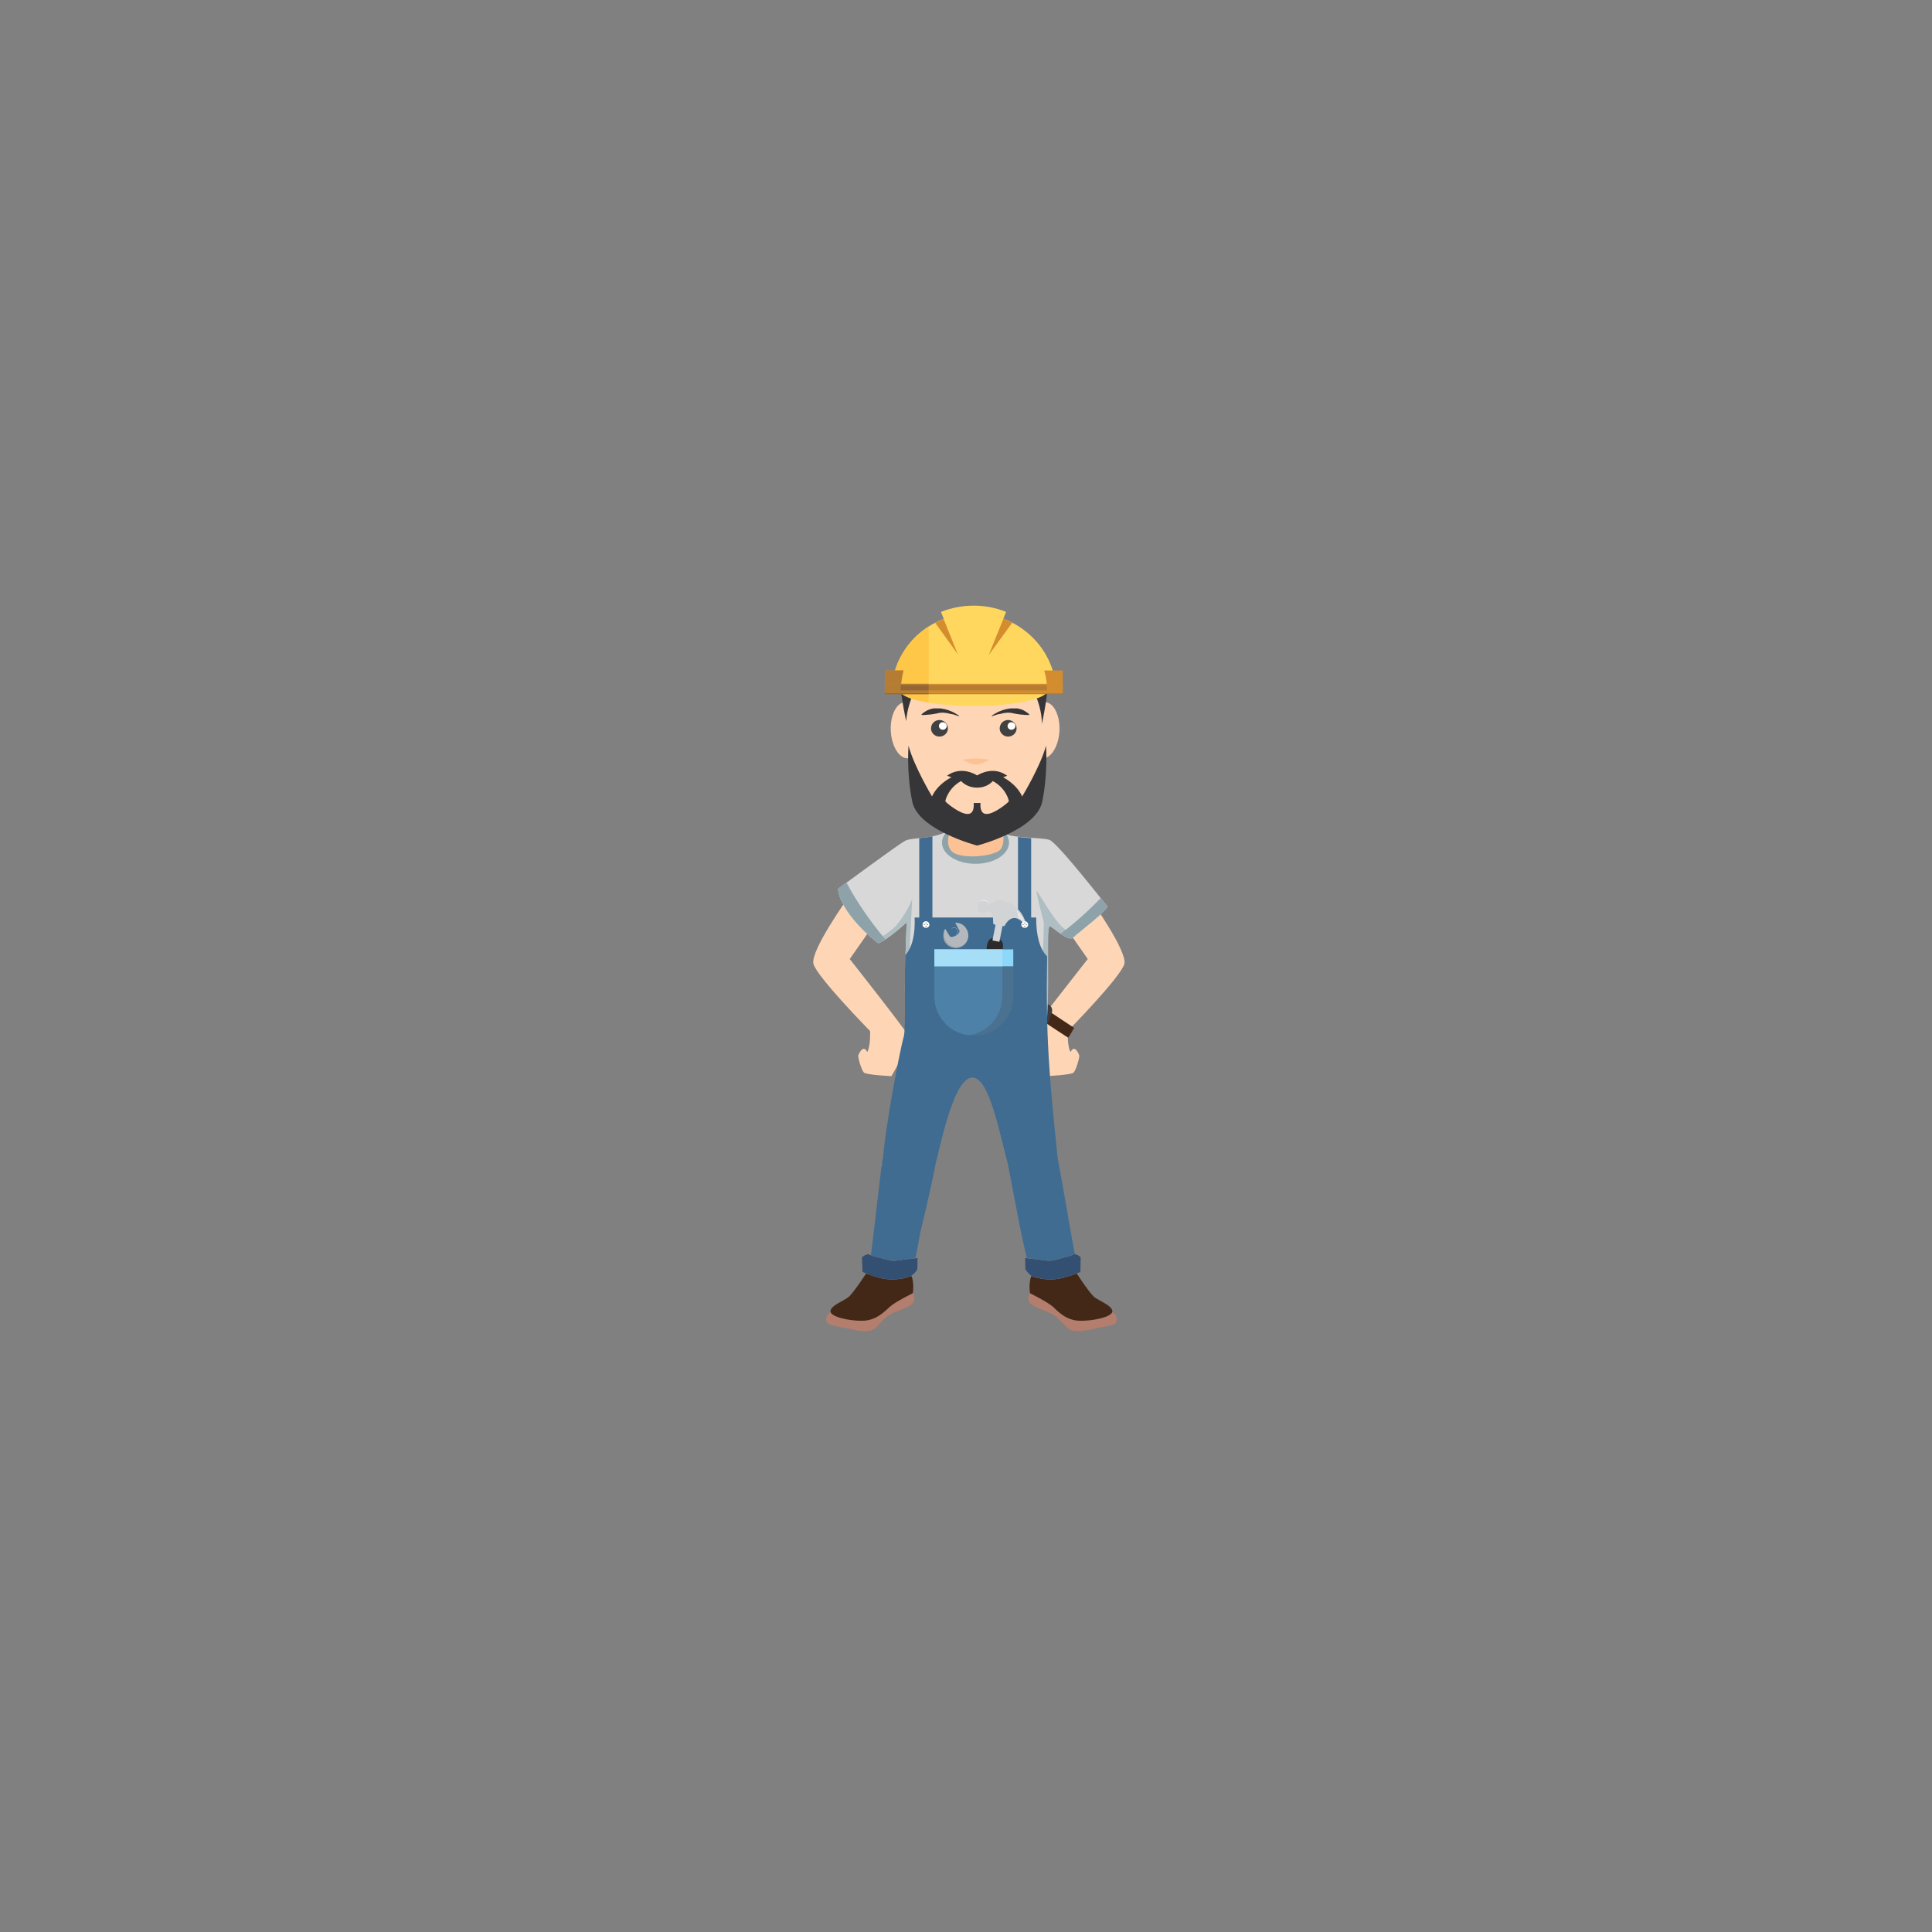<?xml version="1.0" encoding="UTF-8" standalone="no"?>
<!DOCTYPE svg PUBLIC "-//W3C//DTD SVG 1.1//EN" "http://www.w3.org/Graphics/SVG/1.1/DTD/svg11.dtd">
<!-- Generated by Microsoft Visio, SVG Export 004_ASCAlerts_Preview.svg Page-1 -->
<svg xmlns="http://www.w3.org/2000/svg" xmlns:xlink="http://www.w3.org/1999/xlink" xmlns:ev="http://www.w3.org/2001/xml-events"
		xmlns:v="http://schemas.microsoft.com/visio/2003/SVGExtensions/" width="0.857in" height="0.857in"
		viewBox="0 0 61.695 61.695" xml:space="preserve" color-interpolation-filters="sRGB" class="st36">
	<rect x="0" y="0" width="61.695" height="61.695" fill="#808080" stroke="none"/>
	<v:documentProperties v:langID="3082"/>

	<style type="text/css">
	<![CDATA[
		.st1 {fill:#fed6b6;stroke:none;stroke-linecap:butt;stroke-width:0.75}
		.st2 {fill:#d8d8d8;stroke:none;stroke-linecap:butt;stroke-width:0.75}
		.st3 {fill:#8ea2aa;stroke:none;stroke-linecap:butt;stroke-width:0.75}
		.st4 {fill:#afbec3;stroke:none;stroke-linecap:butt;stroke-width:0.75}
		.st5 {fill:#432817;stroke:none;stroke-linecap:butt;stroke-width:0.75}
		.st6 {fill:#3e3d41;stroke:none;stroke-linecap:butt;stroke-width:0.75}
		.st7 {fill:#fcc296;stroke:none;stroke-linecap:butt;stroke-width:0.75}
		.st8 {fill:#363638;stroke:none;stroke-linecap:butt;stroke-width:0.75}
		.st9 {fill:#e1c1ab;stroke:none;stroke-linecap:butt;stroke-width:0.75}
		.st10 {fill:#a73b28;stroke:none;stroke-linecap:butt;stroke-width:0.75}
		.st11 {fill:#414142;stroke:none;stroke-linecap:butt;stroke-width:0.75}
		.st12 {fill:#ffffff;stroke:none;stroke-linecap:butt;stroke-width:0.75}
		.st13 {fill:#ffd75e;stroke:none;stroke-linecap:butt;stroke-width:0.75}
		.st14 {fill:#ffc747;stroke:none;stroke-linecap:butt;stroke-width:0.75}
		.st15 {fill:#d48d2e;stroke:none;stroke-linecap:butt;stroke-width:0.75}
		.st16 {fill:#b57c33;stroke:none;stroke-linecap:butt;stroke-width:0.75}
		.st17 {fill:#946633;stroke:none;stroke-linecap:butt;stroke-width:0.75}
		.st18 {fill:#3f6c90;stroke:none;stroke-linecap:butt;stroke-width:0.75}
		.st19 {fill:#9da1a8;stroke:none;stroke-linecap:butt;stroke-width:0.75}
		.st20 {fill:#b4b8bd;stroke:none;stroke-linecap:butt;stroke-width:0.75}
		.st21 {fill:#c0c7d1;stroke:none;stroke-linecap:butt;stroke-width:0.75}
		.st22 {fill:#9da1a8;stroke:none;stroke-linecap:butt;stroke-width:0.75}
		.st23 {fill:#b37e6d;stroke:none;stroke-linecap:butt;stroke-width:0.75}
		.st24 {fill:#b69d86;stroke:none;stroke-linecap:butt;stroke-width:0.75}
		.st25 {fill:#2c1f1c;stroke:none;stroke-linecap:butt;stroke-width:0.75}
		.st26 {fill:#335072;stroke:none;stroke-linecap:butt;stroke-width:0.75}
		.st27 {fill:#2c2b2c;stroke:none;stroke-linecap:butt;stroke-width:0.75}
		.st28 {fill:#4a7190;stroke:none;stroke-linecap:butt;stroke-width:0.75}
		.st29 {fill:#4d81a7;stroke:none;stroke-linecap:butt;stroke-width:0.75}
		.st30 {fill:#8dd8f8;stroke:none;stroke-linecap:butt;stroke-width:0.75}
		.st31 {fill:#a5def6;stroke:none;stroke-linecap:butt;stroke-width:0.75}
		.st32 {fill:#6d6f71;stroke:none;stroke-linecap:butt;stroke-width:0.75}
		.st33 {fill:#d2d4d9;stroke:none;stroke-linecap:butt;stroke-width:0.75}
		.st34 {fill:#d1d3d4;stroke:none;stroke-linecap:butt;stroke-width:0.75}
		.st35 {fill:#e6e7e8;stroke:none;stroke-linecap:butt;stroke-width:0.75}
		.st36 {fill:none;fill-rule:evenodd;font-size:12px;overflow:visible;stroke-linecap:square;stroke-miterlimit:3}
	]]>
	</style>

	<g v:mID="0" v:index="1" v:groupContext="foregroundPage">
		<title>Page-1</title>
		<v:pageProperties v:drawingScale="1" v:pageScale="1" v:drawingUnits="19" v:shadowOffsetX="8.99998"
				v:shadowOffsetY="-8.99998"/>
		<g id="group137-1" transform="translate(25.875,-19.125)" v:mID="137" v:groupContext="group">
			<title>Worker #4</title>
			<g id="shape138-2" v:mID="138" v:groupContext="shape" transform="translate(6.901,-8.2)">
				<title>XMLID_794_</title>
				<path d="M2.04 56.03 C2.04 56.03 3.22 57.69 3.13 58.1 C3.03 58.51 1.32 60.25 1.32 60.25 C1.32 60.25 1.3 60.73 1.41
							 60.92 C1.55 60.64 1.69 61.02 1.69 61.04 C1.69 61.13 1.58 61.52 1.5 61.58 C1.43 61.65 0.64 61.69 0.64
							 61.69 C0.64 61.69 0 60.62 0.02 60.5 C0.04 60.38 1.96 57.95 1.96 57.95 L1.31 57.02 L2.04 56.03 Z"
						class="st1"/>
			</g>
			<g id="shape139-4" v:mID="139" v:groupContext="shape" transform="translate(-5.02098E-14,-8.2)">
				<title>XMLID_793_</title>
				<path d="M1.18 56.03 C1.18 56.03 0 57.69 0.1 58.1 C0.2 58.51 1.91 60.25 1.91 60.25 C1.91 60.25 1.93 60.73 1.82 60.92
							 C1.68 60.64 1.53 61.02 1.53 61.04 C1.53 61.13 1.64 61.52 1.72 61.58 C1.8 61.65 2.59 61.69 2.59 61.69
							 C2.59 61.69 3.22 60.62 3.2 60.5 C3.18 60.38 1.26 57.95 1.26 57.95 L1.91 57.02 L1.18 56.03 Z"
						class="st1"/>
			</g>
			<g id="shape140-6" v:mID="140" v:groupContext="shape" transform="translate(0.887,-9.155)">
				<title>XMLID_792_</title>
				<path d="M3.63 54.74 C3.16 55.09 2.4 55.01 2.16 55.12 C1.92 55.24 0.22 56.51 0 56.66 C0.02 57.11 0.54 57.83 1.28
							 58.4 C1.59 58.29 2.19 57.73 2.19 57.73 C2.19 58.15 2 61.1 2.33 61.35 C2.43 61.43 2.77 61.56 3.9 61.63
							 C5.04 61.69 6.41 61.51 6.57 61.16 C6.73 60.82 6.62 57.8 6.76 57.85 C6.89 57.9 7.34 58.35 7.5 58.22 C7.66
							 58.08 8.66 57.29 8.6 57.22 C8.53 57.15 7.01 55.19 6.75 55.1 C6.48 55.01 5.4 55.06 5.24 54.84 C5.24 54.84
							 5.31 55.15 5.17 55.36 C5.03 55.56 4.22 55.68 3.81 55.48 C3.42 55.31 3.63 54.74 3.63 54.74 Z"
						class="st2"/>
			</g>
			<g id="shape141-8" v:mID="141" v:groupContext="shape" transform="translate(4.206,-14.981)">
				<title>XMLID_791_</title>
				<path d="M1.07 61.69 C1.66 61.69 2.14 61.39 2.14 61.01 C2.14 60.64 1.66 60.33 1.07 60.33 C0.48 60.33 0 60.64 0 61.01
							 C0 61.39 0.48 61.69 1.07 61.69 Z" class="st3"/>
			</g>
			<g id="shape142-10" v:mID="142" v:groupContext="shape" transform="translate(2.165,-9.358)">
				<title>XMLID_790_</title>
				<path d="M0.16 58.37 C0.14 58.46 0.09 58.54 0 58.61 C0.31 58.5 0.91 57.94 0.91 57.94 C0.91 58.36 0.72 61.31 1.05
							 61.56 C1.1 61.6 1.2 61.65 1.41 61.69 C1.27 61.5 1.11 61.32 1.1 61.3 C1.08 61.28 1.1 61.29 1.19 61.33
							 C1.29 61.38 1.59 61.46 1.59 61.46 C1.59 61.46 0.98 60.96 0.96 60.51 C0.93 60.05 1.09 57.19 1.09 57.19
							 C1.09 57.19 0.96 57.55 0.65 57.95 C0.53 58.11 0.35 58.25 0.16 58.37 Z" class="st4"/>
			</g>
			<g id="shape143-12" v:mID="143" v:groupContext="shape" transform="translate(7.455,-9.432)">
				<title>XMLID_789_</title>
				<path d="M0.16 60.84 C0.18 60.86 0.97 61.38 0.97 61.38 C0.97 61.38 0.8 61.69 0.78 61.69 C0.76 61.69 0 61.18 0 61.18
							 L0.16 60.84 Z" class="st5"/>
			</g>
			<g id="shape144-14" v:mID="144" v:groupContext="shape" transform="translate(7.206,-9.802)">
				<title>XMLID_788_</title>
				<path d="M0.39 61 C0.49 61.04 0.54 61.15 0.51 61.26 L0.41 61.54 C0.37 61.64 0.26 61.69 0.15 61.66 C0.05 61.63 0 61.51
							 0.03 61.41 L0.14 61.12 C0.17 61.01 0.28 60.96 0.39 61 Z" class="st6"/>
			</g>
			<g id="shape145-16" v:mID="145" v:groupContext="shape" transform="translate(5.968,-9.229)">
				<title>XMLID_787_</title>
				<path d="M0 61.69 C1.46 61.5 1.36 61.42 1.56 61.18 C1.7 60.23 1.56 57.88 1.68 57.93 C1.82 57.99 2.27 58.44 2.42 58.3
							 C2.44 58.29 2.47 58.26 2.51 58.23 C2.36 58.16 2.2 58.06 2.07 57.95 C1.79 57.69 1.34 56.9 1.27 56.81
							 C1.2 56.72 1.49 57.81 1.49 57.81 C1.49 57.81 1.47 60.94 0.99 61.3 C0.52 61.67 0.34 61.64 0 61.69 Z"
						class="st4"/>
			</g>
			<g id="shape146-18" v:mID="146" v:groupContext="shape" transform="translate(4.222,-15.12)">
				<title>XMLID_786_</title>
				<path d="M0.42 59.66 C0.42 59.84 0.4 60.62 0.26 60.72 C0.26 60.72 0 61.31 0.4 61.5 C0.81 61.69 1.72 61.56 1.86 61.36
							 C2 61.15 1.93 60.85 1.93 60.85 C1.77 60.62 1.72 59.71 1.72 59.71 L0.42 59.66 Z" class="st7"/>
			</g>
			<g id="shape147-20" v:mID="147" v:groupContext="shape" transform="translate(6.947,-18.35)">
				<title>XMLID_785_</title>
				<path d="M0.55 59.9 C0.27 59.9 0.04 60.3 0.02 60.8 C0 61.29 0.21 61.69 0.48 61.69 C0.75 61.69 0.99 61.29 1.01 60.8
							 C1.03 60.31 0.82 59.9 0.55 59.9 Z" class="st1"/>
			</g>
			<g id="shape148-22" v:mID="148" v:groupContext="shape" transform="translate(2.55,-18.35)">
				<title>XMLID_784_</title>
				<path d="M0.48 59.9 C0.75 59.9 0.99 60.3 1.01 60.8 C1.03 61.29 0.82 61.69 0.55 61.69 C0.28 61.69 0.04 61.29 0.02
							 60.8 C0 60.31 0.21 59.9 0.48 59.9 Z" class="st1"/>
			</g>
			<g id="shape149-24" v:mID="149" v:groupContext="shape" transform="translate(3.126,-15.77)">
				<title>XMLID_783_</title>
				<path d="M2.14 54.65 C3.44 54.65 4.42 56.03 4.42 57.88 C4.42 59.73 3.42 61.69 2.12 61.69 C0.82 61.69 0 59.85 0 58
							 C0 56.15 0.84 54.65 2.14 54.65 Z" class="st1"/>
			</g>
			<g id="shape150-26" v:mID="150" v:groupContext="shape" transform="translate(3.067,-15.563)">
				<title>XMLID_780_</title>
				<path d="M4.46 58.5 C4.29 59.15 3.7 60.12 3.7 60.12 C3.51 59.71 3.09 59.51 3.09 59.51 L3.22 59.46 C2.8 59.15 2.36
							 59.39 2.26 59.45 C2.17 59.39 1.72 59.15 1.3 59.46 L1.44 59.51 C1.44 59.51 1.01 59.71 0.82 60.12 C0.82
							 60.12 0.24 59.15 0.07 58.5 C0.07 58.5 0 59.36 0.19 60.29 C0.38 61.2 2.26 61.69 2.26 61.69 C2.27 61.69
							 4.15 61.2 4.34 60.29 C4.53 59.36 4.46 58.5 4.46 58.5 ZM3.27 60.28 C3.26 60.31 2.83 60.67 2.58 60.68
							 C2.32 60.7 2.37 60.33 2.37 60.33 L2.26 60.33 L2.15 60.33 C2.15 60.33 2.2 60.7 1.94 60.68 C1.69 60.67
							 1.26 60.31 1.25 60.28 C1.23 60.26 1.35 59.84 1.75 59.63 C1.75 59.63 1.92 59.84 2.26 59.84 C2.6 59.84
							 2.76 59.63 2.76 59.63 C3.17 59.84 3.29 60.26 3.27 60.28 Z" class="st8"/>
			</g>
			<g id="shape151-28" v:mID="151" v:groupContext="shape" transform="translate(2.802,-19.536)">
				<title>XMLID_779_</title>
				<path d="M0.82 60.12 C0.83 60.13 0.31 60.94 0.26 61.69 C0.26 61.69 0 60.52 0.06 60 L0.82 60.12 Z" class="st8"/>
			</g>
			<g id="shape152-30" v:mID="152" v:groupContext="shape" transform="translate(6.805,-19.443)">
				<title>XMLID_778_</title>
				<path d="M0 60.04 C0 60.04 0.6 60.88 0.59 61.69 C0.59 61.69 0.86 60.46 0.79 59.91 L0 60.04 Z" class="st8"/>
			</g>
			<g id="shape153-32" v:mID="153" v:groupContext="shape" transform="translate(2.189,-20.413)">
				<title>XMLID_772_</title>
				<path d="M0 60.23 C0 60.23 0 60.22 0 60.22 C0 60.22 0 60.23 0 60.23 ZM0.62 60.36 C0.66 60.36 0.7 60.35 0.74 60.35
							 C0.7 60.36 0.66 60.36 0.62 60.36 ZM0.62 60.36 C0.62 60.36 0.61 60.36 0.62 60.36 C0.61 60.36 0.62 60.36
							 0.62 60.36 ZM3.11 61.69 C3.92 61.69 4.61 61.54 4.87 61.47 C4.62 61.54 3.92 61.69 3.11 61.69 ZM3.11 61.69
							 C3.11 61.69 3.11 61.69 3.11 61.69 C3.11 61.69 3.11 61.69 3.11 61.69 Z" class="st9"/>
			</g>
			<g id="shape154-34" v:mID="154" v:groupContext="shape" transform="translate(7.064,-20.635)">
				<title>XMLID_769_</title>
				<path d="M0.11 61.67 C0.11 61.67 0.11 61.67 0.11 61.67 ZM0 61.69 C0.07 61.68 0.11 61.66 0.11 61.66 C0.11 61.67 0.07
							 61.68 0 61.69 Z" class="st10"/>
			</g>
			<g id="shape155-36" v:mID="155" v:groupContext="shape" transform="translate(3.551,-19.693)">
				<title>XMLID_768_</title>
				<path d="M1.19 61.69 C1.19 61.69 1.12 61.66 1.01 61.63 C0.95 61.62 0.89 61.61 0.82 61.59 C0.75 61.58 0.68 61.57 0.6
							 61.58 C0.57 61.58 0.53 61.59 0.5 61.6 C0.46 61.61 0.42 61.61 0.38 61.62 C0.32 61.63 0.26 61.64 0.2 61.64
							 C0.15 61.65 0.1 61.65 0.06 61.65 C0.03 61.65 0.01 61.65 0.01 61.65 L0 61.63 C0 61.63 0.06 61.57 0.17
							 61.51 C0.22 61.48 0.29 61.46 0.37 61.44 C0.41 61.44 0.44 61.44 0.48 61.44 C0.52 61.44 0.56 61.44 0.61
							 61.44 C0.69 61.45 0.77 61.47 0.84 61.49 C0.91 61.52 0.98 61.54 1.03 61.57 C1.13 61.63 1.2 61.67 1.2
							 61.67 L1.19 61.69 Z" class="st8"/>
			</g>
			<g id="shape156-38" v:mID="156" v:groupContext="shape" transform="translate(5.795,-19.693)">
				<title>XMLID_767_</title>
				<path d="M0.01 61.69 C0.01 61.69 0.08 61.66 0.19 61.63 C0.25 61.62 0.31 61.61 0.38 61.59 C0.45 61.58 0.52 61.57 0.59
							 61.58 C0.63 61.58 0.67 61.59 0.7 61.6 C0.74 61.61 0.78 61.61 0.81 61.62 C0.88 61.63 0.94 61.64 0.99
							 61.64 C1.05 61.65 1.1 61.65 1.14 61.65 C1.17 61.65 1.19 61.65 1.19 61.65 L1.2 61.63 C1.2 61.63 1.14
							 61.57 1.03 61.51 C0.98 61.48 0.91 61.46 0.83 61.44 C0.79 61.44 0.75 61.44 0.71 61.44 C0.67 61.44 0.63
							 61.44 0.59 61.44 C0.51 61.45 0.43 61.47 0.36 61.49 C0.29 61.52 0.22 61.54 0.17 61.57 C0.06 61.63 0 61.67
							 0 61.67 L0.01 61.69 Z" class="st8"/>
			</g>
			<g id="shape157-40" v:mID="157" v:groupContext="shape" transform="translate(6.048,-19.043)">
				<title>XMLID_766_</title>
				<path d="M0.27 61.69 C0.42 61.69 0.54 61.57 0.54 61.43 C0.54 61.28 0.41 61.16 0.27 61.16 C0.12 61.16 0 61.28 0 61.43
							 C0 61.57 0.12 61.69 0.27 61.69 Z" class="st11"/>
			</g>
			<g id="shape158-42" v:mID="158" v:groupContext="shape" transform="translate(6.3,-19.262)">
				<title>XMLID_765_</title>
				<path d="M0.25 61.57 C0.25 61.5 0.19 61.45 0.12 61.45 C0.06 61.45 0 61.5 0 61.57 C0 61.64 0.06 61.69 0.12 61.69 C0.19
							 61.69 0.25 61.64 0.25 61.57 Z" class="st12"/>
			</g>
			<g id="shape159-44" v:mID="159" v:groupContext="shape" transform="translate(3.855,-19.043)">
				<title>XMLID_764_</title>
				<path d="M0.27 61.69 C0.42 61.69 0.54 61.57 0.54 61.43 C0.54 61.28 0.41 61.16 0.27 61.16 C0.12 61.16 0 61.28 0 61.43
							 C0 61.57 0.12 61.69 0.27 61.69 Z" class="st11"/>
			</g>
			<g id="shape160-46" v:mID="160" v:groupContext="shape" transform="translate(4.108,-19.262)">
				<title>XMLID_763_</title>
				<path d="M0.25 61.57 C0.25 61.5 0.19 61.45 0.12 61.45 C0.06 61.45 0 61.5 0 61.57 C0 61.64 0.06 61.69 0.12 61.69 C0.19
							 61.69 0.25 61.64 0.25 61.57 Z" class="st12"/>
			</g>
			<g id="shape161-48" v:mID="161" v:groupContext="shape" transform="translate(4.832,-18.15)">
				<title>XMLID_762_</title>
				<path d="M0.46 61.5 C0.29 61.49 0 61.53 0.02 61.54 C0.04 61.55 0.23 61.65 0.4 61.69 C0.42 61.69 0.45 61.69 0.46 61.69
							 C0.48 61.69 0.49 61.69 0.52 61.69 C0.68 61.65 0.87 61.55 0.9 61.54 C0.93 61.53 0.63 61.49 0.46 61.5
							 Z" class="st7"/>
			</g>
			<g id="shape162-50" v:mID="162" v:groupContext="shape" transform="translate(2.858,-20.019)">
				<title>XMLID_761_</title>
				<path d="M2.36 61.69 C3.65 61.69 4.69 61.47 4.73 61.19 L0 61.19 C0.04 61.47 1.08 61.69 2.36 61.69 Z" class="st13"/>
			</g>
			<g id="shape163-52" v:mID="163" v:groupContext="shape" transform="translate(2.858,-20.127)">
				<title>XMLID_760_</title>
				<path d="M0.92 61.3 L0 61.3 C0.02 61.46 0.38 61.6 0.92 61.69 L0.92 61.3 Z" class="st14"/>
			</g>
			<g id="shape164-54" v:mID="164" v:groupContext="shape" transform="translate(4.173,-20.435)">
				<title>XMLID_759_</title>
				<path d="M1.05 58.9 C1.41 58.9 1.76 58.97 2.08 59.1 L1.04 61.69 L0 59.1 C0.33 58.97 0.68 58.9 1.05 58.9 Z"
						class="st13"/>
			</g>
			<g id="shape165-56" v:mID="165" v:groupContext="shape" transform="translate(2.599,-20.518)">
				<title>XMLID_758_</title>
				<path d="M2.62 59.23 C4.04 59.23 5.2 60.33 5.25 61.69 L0 61.69 C0.05 60.33 1.2 59.23 2.62 59.23 Z" class="st13"/>
			</g>
			<g id="shape166-58" v:mID="166" v:groupContext="shape" transform="translate(2.599,-20.521)">
				<title>XMLID_757_</title>
				<path d="M1.18 61.69 L0 61.69 C0.03 60.84 0.49 60.09 1.18 59.65 L1.18 61.69 Z" class="st14"/>
			</g>
			<g id="shape167-60" v:mID="167" v:groupContext="shape" transform="translate(2.38,-20.435)">
				<title>XMLID_756_</title>
				<path d="M0 61.69 L5.68 61.69 L5.68 60.97 L5.09 60.97 C5.15 61.18 5.18 61.39 5.19 61.61 L0.51 61.61 C0.51 61.39 0.55
							 61.18 0.6 60.97 L0.01 60.97 L0.01 61.69 L0 61.69 Z" class="st15"/>
			</g>
			<g id="shape168-62" v:mID="168" v:groupContext="shape" transform="translate(2.38,-20.435)">
				<title>XMLID_755_</title>
				<path d="M0 61.69 L1.4 61.69 L1.4 61.61 L0.5 61.61 C0.51 61.39 0.54 61.17 0.59 60.97 L0 60.97 L0 61.69 Z"
						class="st16"/>
			</g>
			<g id="shape169-64" v:mID="169" v:groupContext="shape" transform="translate(2.38,-20.438)">
				<title>XMLID_754_</title>
				<rect x="0" y="61.399" width="5.685" height="0.296" class="st15"/>
			</g>
			<g id="shape170-66" v:mID="170" v:groupContext="shape" transform="translate(2.38,-20.438)">
				<title>XMLID_753_</title>
				<rect x="0" y="61.399" width="1.398" height="0.296" class="st16"/>
			</g>
			<g id="shape171-68" v:mID="171" v:groupContext="shape" transform="translate(3.988,-21.648)">
				<title>XMLID_750_</title>
				<path d="M2.18 60.53 C2.28 60.57 2.37 60.61 2.46 60.66 L1.71 61.69 L2.18 60.53 ZM0 60.66 C0.09 60.62 0.18 60.58 0.27
							 60.54 L0.72 61.66 L0 60.66 Z" class="st15"/>
			</g>
			<g id="shape172-70" v:mID="172" v:groupContext="shape" transform="translate(2.38,-20.398)">
				<title>XMLID_747_</title>
				<path d="M5.17 61.4 L0.51 61.4 C0.51 61.46 0.5 61.51 0.5 61.57 L5.18 61.57 C5.18 61.51 5.18 61.45 5.17 61.4 ZM0 61.69
							 L5.68 61.69 L5.68 61.66 L0 61.66 L0 61.69 Z" class="st16"/>
			</g>
			<g id="shape173-72" v:mID="173" v:groupContext="shape" transform="translate(2.38,-20.398)">
				<title>XMLID_744_</title>
				<path d="M1.4 61.4 L1.4 61.57 L0.5 61.57 C0.5 61.51 0.51 61.45 0.51 61.4 L1.4 61.4 ZM0 61.69 L1.4 61.69 L1.4 61.66
							 L0 61.66 L0 61.69 Z" class="st17"/>
			</g>
			<g id="shape174-74" v:mID="174" v:groupContext="shape" transform="translate(1.903,-2.005)">
				<title>XMLID_743_</title>
				<path d="M0.42 58.14 C0.38 58.14 0.41 58.38 0.37 58.38 C0.37 58.38 0.02 61.39 0 61.46 L1.34 61.69 C1.42 61.64 1.6
							 60.49 1.63 60.4 C1.68 60.22 2.05 58.62 2.1 58.29 C2.32 57.4 2.72 55.51 3.29 55.54 C3.83 55.57 4.16 57.41
							 4.4 58.27 L4.81 60.4 C4.83 60.49 5.06 61.62 5.14 61.69 L6.64 61.66 C6.41 60.55 6.22 59.27 6 58.14 C5.73
							 55.56 5.61 54.18 5.66 51.67 C5.42 51.43 5.31 51.01 5.31 50.43 L1.43 50.43 C1.45 50.98 1.35 51.39 1.13
							 51.63 C1.1 52.65 1.15 53.81 1.09 54.2 C0.92 54.81 0.46 57.35 0.42 58.14 Z" class="st18"/>
			</g>
			<g id="shape175-76" v:mID="175" v:groupContext="shape" transform="translate(-25.677,-2.633) rotate(-30.311)">
				<title>XMLID_742_</title>
				<rect x="0" y="60.321" width="0.015" height="1.373" class="st19"/>
			</g>
			<g id="shape176-78" v:mID="176" v:groupContext="shape" transform="translate(4.228,-12.238)">
				<title>XMLID_741_</title>
				<path d="M0.76 61.03 C0.88 61.23 0.81 61.47 0.62 61.58 C0.43 61.69 0.19 61.63 0.07 61.44 C0 61.3 0.01 61.15 0.08
							 61.02 L0.22 61.25 C0.24 61.3 0.33 61.29 0.42 61.24 C0.51 61.19 0.56 61.11 0.53 61.07 L0.4 60.83 C0.55
							 60.82 0.69 60.9 0.76 61.03 Z" class="st20"/>
			</g>
			<g id="group177-80" transform="translate(4.484,-12.699)" v:mID="177" v:groupContext="group">
				<title>XMLID_40_</title>
				<g id="group178-81" v:mID="178" v:groupContext="group">
					<title>Sheet.178</title>
				</g>
				<g id="group179-82" v:mID="179" v:groupContext="group">
					<title>Sheet.179</title>
				</g>
				<g id="group180-83" v:mID="180" v:groupContext="group">
					<title>Sheet.180</title>
				</g>
				<g id="group181-84" v:mID="181" v:groupContext="group">
					<title>Sheet.181</title>
				</g>
				<g id="group182-85" v:mID="182" v:groupContext="group">
					<title>Sheet.182</title>
				</g>
				<g id="group183-86" v:mID="183" v:groupContext="group">
					<title>Sheet.183</title>
				</g>
				<g id="group184-87" v:mID="184" v:groupContext="group">
					<title>Sheet.184</title>
				</g>
				<g id="group185-88" v:mID="185" v:groupContext="group">
					<title>Sheet.185</title>
				</g>
				<g id="group186-89" v:mID="186" v:groupContext="group">
					<title>Sheet.186</title>
				</g>
				<g id="group187-90" v:mID="187" v:groupContext="group">
					<title>Sheet.187</title>
				</g>
				<g id="group188-91" v:mID="188" v:groupContext="group">
					<title>Sheet.188</title>
				</g>
				<g id="group189-92" v:mID="189" v:groupContext="group">
					<title>Sheet.189</title>
				</g>
				<g id="group190-93" v:mID="190" v:groupContext="group">
					<title>Sheet.190</title>
				</g>
				<g id="group191-94" v:mID="191" v:groupContext="group">
					<title>Sheet.191</title>
				</g>
				<g id="group192-95" v:mID="192" v:groupContext="group">
					<title>Sheet.192</title>
				</g>
				<g id="group193-96" v:mID="193" v:groupContext="group">
					<title>Sheet.193</title>
				</g>
				<g id="group194-97" v:mID="194" v:groupContext="group">
					<title>Sheet.194</title>
				</g>
				<g id="group195-98" v:mID="195" v:groupContext="group">
					<title>Sheet.195</title>
				</g>
				<g id="group196-99" v:mID="196" v:groupContext="group">
					<title>Sheet.196</title>
				</g>
				<g id="group197-100" v:mID="197" v:groupContext="group">
					<title>Sheet.197</title>
				</g>
				<g id="group198-101" v:mID="198" v:groupContext="group">
					<title>Sheet.198</title>
				</g>
				<g id="group199-102" v:mID="199" v:groupContext="group">
					<title>Sheet.199</title>
				</g>
				<g id="group200-103" v:mID="200" v:groupContext="group">
					<title>Sheet.200</title>
				</g>
				<g id="group201-104" v:mID="201" v:groupContext="group">
					<title>Sheet.201</title>
				</g>
				<g id="group202-105" v:mID="202" v:groupContext="group">
					<title>Sheet.202</title>
				</g>
				<g id="group203-106" v:mID="203" v:groupContext="group">
					<title>Sheet.203</title>
				</g>
				<g id="group204-107" v:mID="204" v:groupContext="group">
					<title>Sheet.204</title>
				</g>
				<g id="group205-108" v:mID="205" v:groupContext="group">
					<title>Sheet.205</title>
				</g>
				<g id="group206-109" v:mID="206" v:groupContext="group">
					<title>Sheet.206</title>
				</g>
				<g id="group207-110" v:mID="207" v:groupContext="group">
					<title>Sheet.207</title>
				</g>
				<g id="group208-111" v:mID="208" v:groupContext="group">
					<title>Sheet.208</title>
				</g>
				<g id="group209-112" v:mID="209" v:groupContext="group">
					<title>Sheet.209</title>
				</g>
				<g id="group210-113" v:mID="210" v:groupContext="group">
					<title>Sheet.210</title>
				</g>
				<g id="group211-114" v:mID="211" v:groupContext="group">
					<title>Sheet.211</title>
				</g>
				<g id="group212-115" v:mID="212" v:groupContext="group">
					<title>Sheet.212</title>
				</g>
				<g id="group213-116" v:mID="213" v:groupContext="group">
					<title>Sheet.213</title>
				</g>
				<g id="group214-117" v:mID="214" v:groupContext="group">
					<title>Sheet.214</title>
				</g>
				<g id="group215-118" v:mID="215" v:groupContext="group">
					<title>Sheet.215</title>
				</g>
				<g id="group216-119" v:mID="216" v:groupContext="group">
					<title>Sheet.216</title>
				</g>
				<g id="group217-120" v:mID="217" v:groupContext="group">
					<title>Sheet.217</title>
				</g>
				<g id="group218-121" v:mID="218" v:groupContext="group">
					<title>Sheet.218</title>
				</g>
				<g id="group219-122" v:mID="219" v:groupContext="group">
					<title>Sheet.219</title>
				</g>
				<g id="group220-123" v:mID="220" v:groupContext="group">
					<title>Sheet.220</title>
				</g>
				<g id="group221-124" v:mID="221" v:groupContext="group">
					<title>Sheet.221</title>
				</g>
				<g id="group222-125" v:mID="222" v:groupContext="group">
					<title>Sheet.222</title>
				</g>
				<g id="group223-126" v:mID="223" v:groupContext="group">
					<title>Sheet.223</title>
				</g>
				<g id="group224-127" v:mID="224" v:groupContext="group">
					<title>Sheet.224</title>
				</g>
				<g id="group225-128" v:mID="225" v:groupContext="group">
					<title>Sheet.225</title>
				</g>
				<g id="group226-129" v:mID="226" v:groupContext="group">
					<title>Sheet.226</title>
				</g>
				<g id="group227-130" v:mID="227" v:groupContext="group">
					<title>Sheet.227</title>
				</g>
				<g id="group228-131" v:mID="228" v:groupContext="group">
					<title>Sheet.228</title>
				</g>
				<g id="group229-132" v:mID="229" v:groupContext="group">
					<title>Sheet.229</title>
				</g>
				<g id="group230-133" v:mID="230" v:groupContext="group">
					<title>Sheet.230</title>
				</g>
				<g id="group231-134" v:mID="231" v:groupContext="group">
					<title>Sheet.231</title>
				</g>
				<g id="group232-135" v:mID="232" v:groupContext="group">
					<title>Sheet.232</title>
				</g>
				<g id="group233-136" v:mID="233" v:groupContext="group">
					<title>Sheet.233</title>
				</g>
				<g id="group234-137" v:mID="234" v:groupContext="group">
					<title>Sheet.234</title>
				</g>
				<g id="group235-138" v:mID="235" v:groupContext="group">
					<title>Sheet.235</title>
				</g>
				<g id="group236-139" v:mID="236" v:groupContext="group">
					<title>Sheet.236</title>
				</g>
				<g id="group237-140" v:mID="237" v:groupContext="group">
					<title>Sheet.237</title>
				</g>
				<g id="group238-141" v:mID="238" v:groupContext="group">
					<title>Sheet.238</title>
				</g>
				<g id="group239-142" v:mID="239" v:groupContext="group">
					<title>Sheet.239</title>
				</g>
				<g id="group240-143" v:mID="240" v:groupContext="group">
					<title>Sheet.240</title>
				</g>
				<g id="group241-144" v:mID="241" v:groupContext="group">
					<title>Sheet.241</title>
				</g>
				<g id="group242-145" v:mID="242" v:groupContext="group">
					<title>Sheet.242</title>
				</g>
				<g id="group243-146" v:mID="243" v:groupContext="group">
					<title>Sheet.243</title>
				</g>
				<g id="group244-147" v:mID="244" v:groupContext="group">
					<title>Sheet.244</title>
				</g>
				<g id="group245-148" v:mID="245" v:groupContext="group">
					<title>Sheet.245</title>
				</g>
				<g id="group246-149" v:mID="246" v:groupContext="group">
					<title>Sheet.246</title>
				</g>
				<g id="group247-150" v:mID="247" v:groupContext="group">
					<title>Sheet.247</title>
				</g>
				<g id="group248-151" v:mID="248" v:groupContext="group">
					<title>Sheet.248</title>
				</g>
				<g id="group249-152" v:mID="249" v:groupContext="group">
					<title>Sheet.249</title>
				</g>
				<g id="group250-153" v:mID="250" v:groupContext="group">
					<title>Sheet.250</title>
				</g>
				<g id="group251-154" v:mID="251" v:groupContext="group">
					<title>Sheet.251</title>
				</g>
				<g id="group252-155" v:mID="252" v:groupContext="group">
					<title>Sheet.252</title>
				</g>
				<g id="group253-156" v:mID="253" v:groupContext="group">
					<title>Sheet.253</title>
				</g>
				<g id="group254-157" v:mID="254" v:groupContext="group">
					<title>Sheet.254</title>
				</g>
				<g id="group255-158" v:mID="255" v:groupContext="group">
					<title>Sheet.255</title>
				</g>
				<g id="group256-159" v:mID="256" v:groupContext="group">
					<title>Sheet.256</title>
				</g>
				<g id="group257-160" v:mID="257" v:groupContext="group">
					<title>Sheet.257</title>
				</g>
				<g id="shape258-161" v:mID="258" v:groupContext="shape">
					<title>XMLID_498_</title>
					<path d="M0 61.57 C0 61.5 0.05 61.44 0.11 61.44 C0.18 61.44 0.23 61.5 0.23 61.57 C0.23 61.64 0.18 61.69 0.11
								 61.69 C0.05 61.69 0 61.64 0 61.57 ZM0 61.57 C0 61.64 0.05 61.69 0.11 61.69 C0.17 61.69 0.22 61.64
								 0.22 61.57 C0.22 61.5 0.17 61.45 0.11 61.45 C0.05 61.45 0 61.5 0 61.57 Z" class="st21"/>
				</g>
				<g id="group259-163" v:mID="259" v:groupContext="group">
					<title>Sheet.259</title>
				</g>
				<g id="group260-164" v:mID="260" v:groupContext="group">
					<title>Sheet.260</title>
				</g>
				<g id="group261-165" v:mID="261" v:groupContext="group">
					<title>Sheet.261</title>
				</g>
				<g id="group262-166" v:mID="262" v:groupContext="group">
					<title>Sheet.262</title>
				</g>
				<g id="group263-167" v:mID="263" v:groupContext="group">
					<title>Sheet.263</title>
				</g>
				<g id="group264-168" v:mID="264" v:groupContext="group">
					<title>Sheet.264</title>
				</g>
				<g id="group265-169" v:mID="265" v:groupContext="group">
					<title>Sheet.265</title>
				</g>
				<g id="group266-170" v:mID="266" v:groupContext="group">
					<title>Sheet.266</title>
				</g>
				<g id="group267-171" v:mID="267" v:groupContext="group">
					<title>Sheet.267</title>
				</g>
				<g id="group268-172" v:mID="268" v:groupContext="group">
					<title>Sheet.268</title>
				</g>
				<g id="group269-173" v:mID="269" v:groupContext="group">
					<title>Sheet.269</title>
				</g>
				<g id="group270-174" v:mID="270" v:groupContext="group">
					<title>Sheet.270</title>
				</g>
				<g id="group271-175" v:mID="271" v:groupContext="group">
					<title>Sheet.271</title>
				</g>
				<g id="group272-176" v:mID="272" v:groupContext="group">
					<title>Sheet.272</title>
				</g>
				<g id="group273-177" v:mID="273" v:groupContext="group">
					<title>Sheet.273</title>
				</g>
				<g id="group274-178" v:mID="274" v:groupContext="group">
					<title>Sheet.274</title>
				</g>
				<g id="group275-179" v:mID="275" v:groupContext="group">
					<title>Sheet.275</title>
				</g>
				<g id="group276-180" v:mID="276" v:groupContext="group">
					<title>Sheet.276</title>
				</g>
				<g id="group277-181" v:mID="277" v:groupContext="group">
					<title>Sheet.277</title>
				</g>
				<g id="group278-182" v:mID="278" v:groupContext="group">
					<title>Sheet.278</title>
				</g>
				<g id="group279-183" v:mID="279" v:groupContext="group">
					<title>Sheet.279</title>
				</g>
				<g id="group280-184" v:mID="280" v:groupContext="group">
					<title>Sheet.280</title>
				</g>
				<g id="group281-185" v:mID="281" v:groupContext="group">
					<title>Sheet.281</title>
				</g>
				<g id="group282-186" v:mID="282" v:groupContext="group">
					<title>Sheet.282</title>
				</g>
				<g id="group283-187" v:mID="283" v:groupContext="group">
					<title>Sheet.283</title>
				</g>
				<g id="group284-188" v:mID="284" v:groupContext="group">
					<title>Sheet.284</title>
				</g>
				<g id="group285-189" v:mID="285" v:groupContext="group">
					<title>Sheet.285</title>
				</g>
				<g id="group286-190" v:mID="286" v:groupContext="group">
					<title>Sheet.286</title>
				</g>
				<g id="group287-191" v:mID="287" v:groupContext="group">
					<title>Sheet.287</title>
				</g>
				<g id="group288-192" v:mID="288" v:groupContext="group">
					<title>Sheet.288</title>
				</g>
				<g id="group289-193" v:mID="289" v:groupContext="group">
					<title>Sheet.289</title>
				</g>
				<g id="group290-194" v:mID="290" v:groupContext="group">
					<title>Sheet.290</title>
				</g>
				<g id="group291-195" v:mID="291" v:groupContext="group">
					<title>Sheet.291</title>
				</g>
				<g id="group292-196" v:mID="292" v:groupContext="group">
					<title>Sheet.292</title>
				</g>
				<g id="group293-197" v:mID="293" v:groupContext="group">
					<title>Sheet.293</title>
				</g>
				<g id="group294-198" v:mID="294" v:groupContext="group">
					<title>Sheet.294</title>
				</g>
				<g id="group295-199" v:mID="295" v:groupContext="group">
					<title>Sheet.295</title>
				</g>
				<g id="group296-200" v:mID="296" v:groupContext="group">
					<title>Sheet.296</title>
				</g>
				<g id="group297-201" v:mID="297" v:groupContext="group">
					<title>Sheet.297</title>
				</g>
				<g id="group298-202" v:mID="298" v:groupContext="group">
					<title>Sheet.298</title>
				</g>
				<g id="group299-203" v:mID="299" v:groupContext="group">
					<title>Sheet.299</title>
				</g>
				<g id="group300-204" v:mID="300" v:groupContext="group">
					<title>Sheet.300</title>
				</g>
				<g id="group301-205" v:mID="301" v:groupContext="group">
					<title>Sheet.301</title>
				</g>
				<g id="group302-206" v:mID="302" v:groupContext="group">
					<title>Sheet.302</title>
				</g>
				<g id="group303-207" v:mID="303" v:groupContext="group">
					<title>Sheet.303</title>
				</g>
				<g id="group304-208" v:mID="304" v:groupContext="group">
					<title>Sheet.304</title>
				</g>
				<g id="group305-209" v:mID="305" v:groupContext="group">
					<title>Sheet.305</title>
				</g>
				<g id="group306-210" v:mID="306" v:groupContext="group">
					<title>Sheet.306</title>
				</g>
				<g id="group307-211" v:mID="307" v:groupContext="group">
					<title>Sheet.307</title>
				</g>
				<g id="group308-212" v:mID="308" v:groupContext="group">
					<title>Sheet.308</title>
				</g>
				<g id="group309-213" v:mID="309" v:groupContext="group">
					<title>Sheet.309</title>
				</g>
				<g id="group310-214" v:mID="310" v:groupContext="group">
					<title>Sheet.310</title>
				</g>
				<g id="group311-215" v:mID="311" v:groupContext="group">
					<title>Sheet.311</title>
				</g>
				<g id="group312-216" v:mID="312" v:groupContext="group">
					<title>Sheet.312</title>
				</g>
				<g id="group313-217" v:mID="313" v:groupContext="group">
					<title>Sheet.313</title>
				</g>
				<g id="group314-218" v:mID="314" v:groupContext="group">
					<title>Sheet.314</title>
				</g>
				<g id="group315-219" v:mID="315" v:groupContext="group">
					<title>Sheet.315</title>
				</g>
				<g id="group316-220" v:mID="316" v:groupContext="group">
					<title>Sheet.316</title>
				</g>
				<g id="group317-221" v:mID="317" v:groupContext="group">
					<title>Sheet.317</title>
				</g>
				<g id="group318-222" v:mID="318" v:groupContext="group">
					<title>Sheet.318</title>
				</g>
				<g id="group319-223" v:mID="319" v:groupContext="group">
					<title>Sheet.319</title>
				</g>
				<g id="group320-224" v:mID="320" v:groupContext="group">
					<title>Sheet.320</title>
				</g>
				<g id="group321-225" v:mID="321" v:groupContext="group">
					<title>Sheet.321</title>
				</g>
				<g id="group322-226" v:mID="322" v:groupContext="group">
					<title>Sheet.322</title>
				</g>
				<g id="group323-227" v:mID="323" v:groupContext="group">
					<title>Sheet.323</title>
				</g>
				<g id="group324-228" v:mID="324" v:groupContext="group">
					<title>Sheet.324</title>
				</g>
				<g id="group325-229" v:mID="325" v:groupContext="group">
					<title>Sheet.325</title>
				</g>
				<g id="group326-230" v:mID="326" v:groupContext="group">
					<title>Sheet.326</title>
				</g>
				<g id="group327-231" v:mID="327" v:groupContext="group">
					<title>Sheet.327</title>
				</g>
				<g id="group328-232" v:mID="328" v:groupContext="group">
					<title>Sheet.328</title>
				</g>
				<g id="group329-233" v:mID="329" v:groupContext="group">
					<title>Sheet.329</title>
				</g>
				<g id="group330-234" v:mID="330" v:groupContext="group">
					<title>Sheet.330</title>
				</g>
				<g id="group331-235" v:mID="331" v:groupContext="group">
					<title>Sheet.331</title>
				</g>
				<g id="group332-236" v:mID="332" v:groupContext="group">
					<title>Sheet.332</title>
				</g>
				<g id="group333-237" v:mID="333" v:groupContext="group">
					<title>Sheet.333</title>
				</g>
				<g id="group334-238" v:mID="334" v:groupContext="group">
					<title>Sheet.334</title>
				</g>
				<g id="group335-239" v:mID="335" v:groupContext="group">
					<title>Sheet.335</title>
				</g>
				<g id="group336-240" v:mID="336" v:groupContext="group">
					<title>Sheet.336</title>
				</g>
				<g id="group337-241" v:mID="337" v:groupContext="group">
					<title>Sheet.337</title>
				</g>
				<g id="group338-242" v:mID="338" v:groupContext="group">
					<title>Sheet.338</title>
				</g>
				<g id="group339-243" v:mID="339" v:groupContext="group">
					<title>Sheet.339</title>
				</g>
				<g id="group340-244" v:mID="340" v:groupContext="group">
					<title>Sheet.340</title>
				</g>
				<g id="group341-245" v:mID="341" v:groupContext="group">
					<title>Sheet.341</title>
				</g>
				<g id="group342-246" v:mID="342" v:groupContext="group">
					<title>Sheet.342</title>
				</g>
				<g id="group343-247" v:mID="343" v:groupContext="group">
					<title>Sheet.343</title>
				</g>
				<g id="group344-248" v:mID="344" v:groupContext="group">
					<title>Sheet.344</title>
				</g>
				<g id="group345-249" v:mID="345" v:groupContext="group">
					<title>Sheet.345</title>
				</g>
				<g id="group346-250" v:mID="346" v:groupContext="group">
					<title>Sheet.346</title>
				</g>
				<g id="group347-251" v:mID="347" v:groupContext="group">
					<title>Sheet.347</title>
				</g>
				<g id="group348-252" v:mID="348" v:groupContext="group">
					<title>Sheet.348</title>
				</g>
				<g id="group349-253" v:mID="349" v:groupContext="group">
					<title>Sheet.349</title>
				</g>
				<g id="group350-254" v:mID="350" v:groupContext="group">
					<title>Sheet.350</title>
				</g>
				<g id="group351-255" v:mID="351" v:groupContext="group">
					<title>Sheet.351</title>
				</g>
				<g id="group352-256" v:mID="352" v:groupContext="group">
					<title>Sheet.352</title>
				</g>
				<g id="group353-257" v:mID="353" v:groupContext="group">
					<title>Sheet.353</title>
				</g>
				<g id="group354-258" v:mID="354" v:groupContext="group">
					<title>Sheet.354</title>
				</g>
				<g id="group355-259" v:mID="355" v:groupContext="group">
					<title>Sheet.355</title>
				</g>
				<g id="group356-260" v:mID="356" v:groupContext="group">
					<title>Sheet.356</title>
				</g>
				<g id="group357-261" v:mID="357" v:groupContext="group">
					<title>Sheet.357</title>
				</g>
				<g id="group358-262" v:mID="358" v:groupContext="group">
					<title>Sheet.358</title>
				</g>
				<g id="group359-263" v:mID="359" v:groupContext="group">
					<title>Sheet.359</title>
				</g>
				<g id="group360-264" v:mID="360" v:groupContext="group">
					<title>Sheet.360</title>
				</g>
				<g id="group361-265" v:mID="361" v:groupContext="group">
					<title>Sheet.361</title>
				</g>
				<g id="group362-266" v:mID="362" v:groupContext="group">
					<title>Sheet.362</title>
				</g>
				<g id="group363-267" v:mID="363" v:groupContext="group">
					<title>Sheet.363</title>
				</g>
				<g id="group364-268" v:mID="364" v:groupContext="group">
					<title>Sheet.364</title>
				</g>
				<g id="group365-269" v:mID="365" v:groupContext="group">
					<title>Sheet.365</title>
				</g>
				<g id="group366-270" v:mID="366" v:groupContext="group">
					<title>Sheet.366</title>
				</g>
				<g id="group367-271" v:mID="367" v:groupContext="group">
					<title>Sheet.367</title>
				</g>
				<g id="group368-272" v:mID="368" v:groupContext="group">
					<title>Sheet.368</title>
				</g>
				<g id="group369-273" v:mID="369" v:groupContext="group">
					<title>Sheet.369</title>
				</g>
				<g id="group370-274" v:mID="370" v:groupContext="group">
					<title>Sheet.370</title>
				</g>
				<g id="group371-275" v:mID="371" v:groupContext="group">
					<title>Sheet.371</title>
				</g>
				<g id="group372-276" v:mID="372" v:groupContext="group">
					<title>Sheet.372</title>
				</g>
				<g id="group373-277" v:mID="373" v:groupContext="group">
					<title>Sheet.373</title>
				</g>
				<g id="group374-278" v:mID="374" v:groupContext="group">
					<title>Sheet.374</title>
				</g>
				<g id="group375-279" v:mID="375" v:groupContext="group">
					<title>Sheet.375</title>
				</g>
				<g id="group376-280" v:mID="376" v:groupContext="group">
					<title>Sheet.376</title>
				</g>
				<g id="group377-281" v:mID="377" v:groupContext="group">
					<title>Sheet.377</title>
				</g>
				<g id="group378-282" v:mID="378" v:groupContext="group">
					<title>Sheet.378</title>
				</g>
				<g id="group379-283" v:mID="379" v:groupContext="group">
					<title>Sheet.379</title>
				</g>
				<g id="group380-284" v:mID="380" v:groupContext="group">
					<title>Sheet.380</title>
				</g>
				<g id="group381-285" v:mID="381" v:groupContext="group">
					<title>Sheet.381</title>
				</g>
				<g id="group382-286" v:mID="382" v:groupContext="group">
					<title>Sheet.382</title>
				</g>
				<g id="group383-287" v:mID="383" v:groupContext="group">
					<title>Sheet.383</title>
				</g>
				<g id="group384-288" v:mID="384" v:groupContext="group">
					<title>Sheet.384</title>
				</g>
				<g id="group385-289" v:mID="385" v:groupContext="group">
					<title>Sheet.385</title>
				</g>
				<g id="group386-290" v:mID="386" v:groupContext="group">
					<title>Sheet.386</title>
				</g>
				<g id="group387-291" v:mID="387" v:groupContext="group">
					<title>Sheet.387</title>
				</g>
				<g id="group388-292" v:mID="388" v:groupContext="group">
					<title>Sheet.388</title>
				</g>
				<g id="group389-293" v:mID="389" v:groupContext="group">
					<title>Sheet.389</title>
				</g>
				<g id="group390-294" v:mID="390" v:groupContext="group">
					<title>Sheet.390</title>
				</g>
				<g id="group391-295" v:mID="391" v:groupContext="group">
					<title>Sheet.391</title>
				</g>
				<g id="group392-296" v:mID="392" v:groupContext="group">
					<title>Sheet.392</title>
				</g>
				<g id="group393-297" v:mID="393" v:groupContext="group">
					<title>Sheet.393</title>
				</g>
				<g id="group394-298" v:mID="394" v:groupContext="group">
					<title>Sheet.394</title>
				</g>
				<g id="group395-299" v:mID="395" v:groupContext="group">
					<title>Sheet.395</title>
				</g>
				<g id="group396-300" v:mID="396" v:groupContext="group">
					<title>Sheet.396</title>
				</g>
				<g id="group397-301" v:mID="397" v:groupContext="group">
					<title>Sheet.397</title>
				</g>
				<g id="group398-302" v:mID="398" v:groupContext="group">
					<title>Sheet.398</title>
				</g>
				<g id="group399-303" v:mID="399" v:groupContext="group">
					<title>Sheet.399</title>
				</g>
				<g id="group400-304" v:mID="400" v:groupContext="group">
					<title>Sheet.400</title>
				</g>
				<g id="group401-305" v:mID="401" v:groupContext="group">
					<title>Sheet.401</title>
				</g>
				<g id="group402-306" v:mID="402" v:groupContext="group">
					<title>Sheet.402</title>
				</g>
				<g id="group403-307" v:mID="403" v:groupContext="group">
					<title>Sheet.403</title>
				</g>
				<g id="group404-308" v:mID="404" v:groupContext="group">
					<title>Sheet.404</title>
				</g>
				<g id="group405-309" v:mID="405" v:groupContext="group">
					<title>Sheet.405</title>
				</g>
				<g id="group406-310" v:mID="406" v:groupContext="group">
					<title>Sheet.406</title>
				</g>
				<g id="group407-311" v:mID="407" v:groupContext="group">
					<title>Sheet.407</title>
				</g>
				<g id="group408-312" v:mID="408" v:groupContext="group">
					<title>Sheet.408</title>
				</g>
				<g id="group409-313" v:mID="409" v:groupContext="group">
					<title>Sheet.409</title>
				</g>
				<g id="group410-314" v:mID="410" v:groupContext="group">
					<title>Sheet.410</title>
				</g>
			</g>
			<g id="shape411-315" v:mID="411" v:groupContext="shape" transform="translate(4.231,-12.247)">
				<title>XMLID_39_</title>
				<path d="M0.1 61.42 C0.21 61.61 0.45 61.67 0.63 61.56 C0.69 61.53 0.72 61.49 0.75 61.45 C0.72 61.5 0.67 61.55 0.61
							 61.58 C0.42 61.69 0.18 61.63 0.07 61.44 C0 61.31 0.01 61.16 0.07 61.04 C0.02 61.16 0.03 61.3 0.1 61.42
							 Z" class="st22"/>
			</g>
			<g id="shape412-317" v:mID="412" v:groupContext="shape" transform="translate(7.994,-12.558)">
				<title>XMLID_38_</title>
				<path d="M0 61.5 C0.15 61.61 0.31 61.69 0.39 61.62 C0.55 61.49 1.56 60.7 1.49 60.63 C1.48 60.61 1.4 60.51 1.28 60.36
							 C0.87 60.79 0.45 61.16 0 61.5 Z" class="st3"/>
			</g>
			<g id="shape413-319" v:mID="413" v:groupContext="shape" transform="translate(0.887,-12.447)">
				<title>XMLID_37_</title>
				<path d="M0.27 59.76 C0.14 59.85 0.04 59.92 0 59.96 C0.02 60.4 0.54 61.12 1.28 61.69 C1.35 61.67 1.43 61.62 1.51
							 61.57 C1.05 61.02 0.63 60.43 0.27 59.76 Z" class="st3"/>
			</g>
			<g id="shape414-321" v:mID="414" v:groupContext="shape" transform="translate(0.49,0)">
				<title>XMLID_36_</title>
				<path d="M0.25 60.99 C0.25 60.99 0.03 61.03 0.02 61.25 C0 61.47 0.27 61.45 0.71 61.55 C1.15 61.65 1.45 61.69 1.63
							 61.5 C1.81 61.31 1.92 61.13 2.27 61 C2.61 60.88 2.84 60.77 2.83 60.61 C2.83 60.46 2.78 60.33 2.72 60.3
							 C2.65 60.27 0.25 60.99 0.25 60.99 Z" class="st23"/>
			</g>
			<g id="shape415-323" v:mID="415" v:groupContext="shape" transform="translate(0.625,-0.379)">
				<title>XMLID_35_</title>
				<path d="M1.19 60.12 C1.19 60.12 0.76 60.79 0.59 60.93 C0.41 61.06 0.04 61.19 0.02 61.37 C0 61.55 0.61 61.69 1.05
							 61.68 C1.49 61.67 1.75 61.38 1.92 61.23 C2.08 61.08 2.65 60.8 2.65 60.8 C2.65 60.8 2.71 60.42 2.58 60.2
							 L1.19 60.12 Z" class="st5"/>
			</g>
			<g id="shape416-325" v:mID="416" v:groupContext="shape" transform="translate(1.647,-1.678)">
				<title>XMLID_34_</title>
				<path d="M0.2 60.85 C0.2 60.85 0.01 60.89 0 60.98 C0 61.08 0.02 61.42 0.02 61.42 C0.02 61.42 0.4 61.6 0.79 61.65
							 C1.19 61.69 1.45 61.59 1.53 61.57 C1.61 61.55 1.77 61.37 1.77 61.34 C1.78 61.31 1.78 60.97 1.78 60.97
							 C1.78 60.97 1.9 60.96 1.67 60.99 C1.44 61.01 1.39 61.02 1.25 61.04 C1.11 61.05 1.04 61.09 0.83 61.04
							 C0.63 60.98 0.42 60.93 0.37 60.92 C0.32 60.9 0.2 60.85 0.2 60.85 Z" class="st24"/>
			</g>
			<g id="shape417-327" v:mID="417" v:groupContext="shape" transform="translate(1.872,-1.777)">
				<title>XMLID_33_</title>
				<path d="M0.27 61.68 C0.17 61.65 0.08 61.63 0 61.6 C0.02 61.55 0.04 61.52 0.04 61.52 L0.33 61.61 C0.33 61.61 0.33
							 61.64 0.31 61.69 C0.3 61.69 0.28 61.69 0.27 61.68 Z" class="st25"/>
			</g>
			<g id="shape418-329" v:mID="418" v:groupContext="shape" transform="translate(1.647,-1.678)">
				<title>XMLID_32_</title>
				<path d="M0.2 60.85 C0.2 60.85 0.01 60.89 0 60.98 C0 61.08 0.02 61.42 0.02 61.42 C0.02 61.42 0.4 61.6 0.79 61.65
							 C1.19 61.69 1.45 61.59 1.53 61.57 C1.61 61.55 1.77 61.37 1.77 61.34 C1.78 61.31 1.78 60.97 1.78 60.97
							 C1.78 60.97 1.9 60.96 1.67 60.99 C1.44 61.01 1.39 61.02 1.25 61.04 C1.11 61.05 1.04 61.09 0.83 61.04
							 C0.63 60.98 0.42 60.93 0.37 60.92 C0.32 60.9 0.2 60.85 0.2 60.85 Z" class="st26"/>
			</g>
			<g id="shape419-331" v:mID="419" v:groupContext="shape" transform="translate(6.966,0)">
				<title>XMLID_31_</title>
				<path d="M2.58 60.99 C2.58 60.99 2.81 61.03 2.82 61.25 C2.84 61.47 2.56 61.45 2.12 61.55 C1.68 61.65 1.38 61.69 1.21
							 61.5 C1.03 61.31 0.91 61.13 0.57 61 C0.23 60.88 0 60.77 0 60.61 C0.01 60.46 0.06 60.33 0.12 60.3 C0.18
							 60.27 2.58 60.99 2.58 60.99 Z" class="st23"/>
			</g>
			<g id="shape420-333" v:mID="420" v:groupContext="shape" transform="translate(6.956,-0.379)">
				<title>XMLID_30_</title>
				<path d="M1.52 60.12 C1.52 60.12 1.95 60.79 2.12 60.93 C2.3 61.06 2.67 61.19 2.69 61.37 C2.71 61.55 2.09 61.69 1.65
							 61.68 C1.21 61.67 0.95 61.38 0.79 61.23 C0.62 61.08 0.06 60.8 0.06 60.8 C0.06 60.8 0 60.42 0.13 60.2
							 L1.52 60.12 Z" class="st5"/>
			</g>
			<g id="shape421-335" v:mID="421" v:groupContext="shape" transform="translate(6.738,-1.678)">
				<title>XMLID_29_</title>
				<path d="M1.71 60.85 C1.71 60.85 1.89 60.89 1.9 60.98 C1.9 61.08 1.89 61.42 1.89 61.42 C1.89 61.42 1.5 61.6 1.11
							 61.65 C0.72 61.69 0.45 61.59 0.37 61.57 C0.29 61.55 0.14 61.37 0.13 61.34 C0.12 61.31 0.12 60.97 0.12
							 60.97 C0.12 60.97 0 60.96 0.23 60.99 C0.46 61.01 0.51 61.02 0.66 61.04 C0.8 61.05 0.86 61.09 1.07 61.04
							 C1.28 60.98 1.48 60.93 1.53 60.92 C1.58 60.9 1.71 60.85 1.71 60.85 Z" class="st24"/>
			</g>
			<g id="shape422-337" v:mID="422" v:groupContext="shape" transform="translate(8.083,-1.777)">
				<title>XMLID_28_</title>
				<path d="M0.06 61.68 C0.16 61.65 0.26 61.63 0.33 61.6 C0.31 61.55 0.3 61.52 0.3 61.52 L0 61.61 C0 61.61 0.01 61.64
							 0.02 61.69 C0.04 61.69 0.05 61.69 0.06 61.68 Z" class="st25"/>
			</g>
			<g id="shape423-339" v:mID="423" v:groupContext="shape" transform="translate(6.738,-1.678)">
				<title>XMLID_27_</title>
				<path d="M1.71 60.85 C1.71 60.85 1.89 60.89 1.9 60.98 C1.9 61.08 1.89 61.42 1.89 61.42 C1.89 61.42 1.5 61.6 1.11
							 61.65 C0.72 61.69 0.45 61.59 0.37 61.57 C0.29 61.55 0.14 61.37 0.13 61.34 C0.12 61.31 0.12 60.97 0.12
							 60.97 C0.12 60.97 0 60.96 0.23 60.99 C0.46 61.01 0.51 61.02 0.66 61.04 C0.8 61.05 0.86 61.09 1.07 61.04
							 C1.28 60.98 1.48 60.93 1.53 60.92 C1.58 60.9 1.71 60.85 1.71 60.85 Z" class="st26"/>
			</g>
			<g id="shape424-341" v:mID="424" v:groupContext="shape" transform="translate(5.229,-10.338)">
				<title>XMLID_26_</title>
				<path d="M0.4 59.83 C0.4 59.28 0.71 59.44 0.71 59.44 C0.71 59.44 1.07 59.42 0.86 59.93 C0.64 60.45 0.79 61.14 0.51
							 61.64 C0.51 61.64 0.26 61.69 0.05 61.55 C0 60.98 0.4 60.4 0.4 59.83 Z" class="st27"/>
			</g>
			<g id="shape425-343" v:mID="425" v:groupContext="shape" transform="translate(3.963,-9.494)">
				<title>XMLID_25_</title>
				<path d="M0 58.94 L2.52 58.94 L2.52 60.44 C2.52 61.13 1.95 61.69 1.26 61.69 C0.57 61.69 0 61.13 0 60.44 L0 58.94 Z"
						class="st28"/>
			</g>
			<g id="shape426-345" v:mID="426" v:groupContext="shape" transform="translate(3.963,-9.506)">
				<title>XMLID_24_</title>
				<path d="M0 58.95 L2.17 58.95 L2.17 60.45 C2.17 61.08 1.7 61.61 1.09 61.69 C0.47 61.61 0 61.08 0 60.45 L0 58.95 Z"
						class="st29"/>
			</g>
			<g id="shape427-347" v:mID="427" v:groupContext="shape" transform="translate(3.963,-11.714)">
				<title>XMLID_23_</title>
				<rect x="0" y="61.156" width="2.519" height="0.539" class="st30"/>
			</g>
			<g id="shape428-349" v:mID="428" v:groupContext="shape" transform="translate(3.963,-11.714)">
				<title>XMLID_22_</title>
				<rect x="0" y="61.156" width="2.174" height="0.539" class="st31"/>
			</g>
			<g id="shape429-351" v:mID="429" v:groupContext="shape" transform="translate(3.48,-12.829)">
				<title>XMLID_21_</title>
				<path d="M0.42 58.66 C0.28 58.69 0.13 58.71 0 58.72 L0 61.69 L0.42 61.69 L0.42 58.66 Z" class="st18"/>
			</g>
			<g id="shape430-353" v:mID="430" v:groupContext="shape" transform="translate(3.584,-12.937)">
				<title>XMLID_20_</title>
				<path d="M0.11 61.48 C0.17 61.48 0.22 61.53 0.22 61.59 C0.22 61.65 0.17 61.69 0.11 61.69 C0.05 61.69 0 61.65 0 61.59
							 C0 61.53 0.05 61.48 0.11 61.48 Z" class="st12"/>
			</g>
			<g id="shape431-355" v:mID="431" v:groupContext="shape" transform="translate(3.674,-13.078)">
				<title>XMLID_19_</title>
				<path d="M0.02 61.66 C0.03 61.66 0.04 61.67 0.04 61.68 C0.04 61.69 0.03 61.69 0.02 61.69 C0.01 61.69 0 61.69 0 61.68
							 C0 61.67 0.01 61.66 0.02 61.66 Z" class="st32"/>
			</g>
			<g id="shape432-357" v:mID="432" v:groupContext="shape" transform="translate(3.674,-12.976)">
				<title>XMLID_18_</title>
				<path d="M0.02 61.66 C0.03 61.66 0.04 61.67 0.04 61.68 C0.04 61.69 0.03 61.69 0.02 61.69 C0.01 61.69 0 61.69 0 61.68
							 C0 61.67 0.01 61.66 0.02 61.66 Z" class="st32"/>
			</g>
			<g id="shape433-359" v:mID="433" v:groupContext="shape" transform="translate(3.621,-13.026)">
				<title>XMLID_17_</title>
				<path d="M0 61.68 C0 61.67 0.01 61.66 0.02 61.66 C0.03 61.66 0.04 61.67 0.04 61.68 C0.04 61.69 0.03 61.69 0.02 61.69
							 C0.01 61.69 0 61.69 0 61.68 Z" class="st32"/>
			</g>
			<g id="shape434-361" v:mID="434" v:groupContext="shape" transform="translate(3.723,-13.026)">
				<title>XMLID_16_</title>
				<path d="M0 61.68 C0 61.67 0.01 61.66 0.02 61.66 C0.03 61.66 0.04 61.67 0.04 61.68 C0.04 61.69 0.03 61.69 0.02 61.69
							 C0.01 61.69 0 61.69 0 61.68 Z" class="st32"/>
			</g>
			<g id="shape435-363" v:mID="435" v:groupContext="shape" transform="translate(6.633,-12.829)">
				<title>XMLID_15_</title>
				<path d="M0.42 58.72 L0.42 61.69 L0 61.69 L0 58.68 C0.14 58.7 0.28 58.71 0.42 58.72 Z" class="st18"/>
			</g>
			<g id="shape436-365" v:mID="436" v:groupContext="shape" transform="translate(17.805,-11.363) rotate(11.204)">
				<title>XMLID_14_</title>
				<rect x="0" y="61.122" width="0.225" height="0.573" class="st33"/>
			</g>
			<g id="shape437-367" v:mID="437" v:groupContext="shape" transform="translate(5.333,-12.943)">
				<title>XMLID_13_</title>
				<path d="M0.21 60.77 L0.28 60.8 C0.34 60.81 0.38 60.86 0.39 60.91 C0.41 60.93 0.46 60.93 0.57 60.84 C0.6 60.81 0.62
							 60.8 0.62 60.8 C1.51 60.88 1.58 61.69 1.58 61.69 C1.14 61.03 0.87 61.64 0.87 61.64 C0.87 61.64 0.64
							 61.65 0.51 61.57 C0.51 61.5 0.5 61.43 0.5 61.37 C0.49 61.35 0.42 61.15 0.36 61.13 C0.33 61.19 0.27 61.22
							 0.2 61.21 L0.12 61.21 C0.05 61.19 0 61.12 0.02 61.05 L0.05 60.88 C0.06 60.81 0.14 60.76 0.21 60.77 Z"
						class="st34"/>
			</g>
			<g id="shape438-369" v:mID="438" v:groupContext="shape" transform="translate(5.41,-13.66)">
				<title>XMLID_12_</title>
				<path d="M0.14 61.51 L0.2 61.53 C0.26 61.54 0.3 61.6 0.29 61.66 L0.28 61.69 C0.29 61.63 0.25 61.57 0.19 61.57 L0.13
							 61.55 C0.07 61.54 0.01 61.57 0 61.64 L0.01 61.6 C0.01 61.54 0.07 61.5 0.14 61.51 Z" class="st35"/>
			</g>
			<g id="shape439-371" v:mID="439" v:groupContext="shape" transform="translate(6.581,-13.078)">
				<title>XMLID_11_</title>
				<path d="M0.28 61.69 C0.21 61.61 0.14 61.55 0.07 61.52 C0.06 61.45 0.04 61.37 0 61.27 C0.16 61.41 0.24 61.58 0.28
							 61.69 Z" class="st35"/>
			</g>
			<g id="shape440-373" v:mID="440" v:groupContext="shape" transform="translate(6.738,-12.937)">
				<title>XMLID_10_</title>
				<path d="M0.11 61.48 C0.17 61.48 0.22 61.53 0.22 61.59 C0.22 61.65 0.17 61.69 0.11 61.69 C0.05 61.69 0 61.65 0 61.59
							 C0 61.53 0.05 61.48 0.11 61.48 Z" class="st12"/>
			</g>
			<g id="shape441-375" v:mID="441" v:groupContext="shape" transform="translate(6.827,-13.078)">
				<title>XMLID_9_</title>
				<path d="M0.02 61.66 C0.03 61.66 0.04 61.67 0.04 61.68 C0.04 61.69 0.03 61.69 0.02 61.69 C0.01 61.69 0 61.69 0 61.68
							 C0 61.67 0.01 61.66 0.02 61.66 Z" class="st32"/>
			</g>
			<g id="shape442-377" v:mID="442" v:groupContext="shape" transform="translate(6.827,-12.976)">
				<title>XMLID_8_</title>
				<path d="M0.02 61.66 C0.03 61.66 0.04 61.67 0.04 61.68 C0.04 61.69 0.03 61.69 0.02 61.69 C0.01 61.69 0 61.69 0 61.68
							 C0 61.67 0.01 61.66 0.02 61.66 Z" class="st32"/>
			</g>
			<g id="shape443-379" v:mID="443" v:groupContext="shape" transform="translate(6.775,-13.026)">
				<title>XMLID_7_</title>
				<path d="M0 61.68 C0 61.67 0.01 61.66 0.02 61.66 C0.03 61.66 0.04 61.67 0.04 61.68 C0.04 61.69 0.03 61.69 0.02 61.69
							 C0.01 61.69 0 61.69 0 61.68 Z" class="st32"/>
			</g>
			<g id="shape444-381" v:mID="444" v:groupContext="shape" transform="translate(6.879,-13.026)">
				<title>XMLID_6_</title>
				<path d="M0 61.68 C0 61.67 0.01 61.66 0.02 61.66 C0.03 61.66 0.04 61.67 0.04 61.68 C0.04 61.69 0.03 61.69 0.02 61.69
							 C0.01 61.69 0 61.69 0 61.68 Z" class="st32"/>
			</g>
		</g>
	</g>
</svg>
